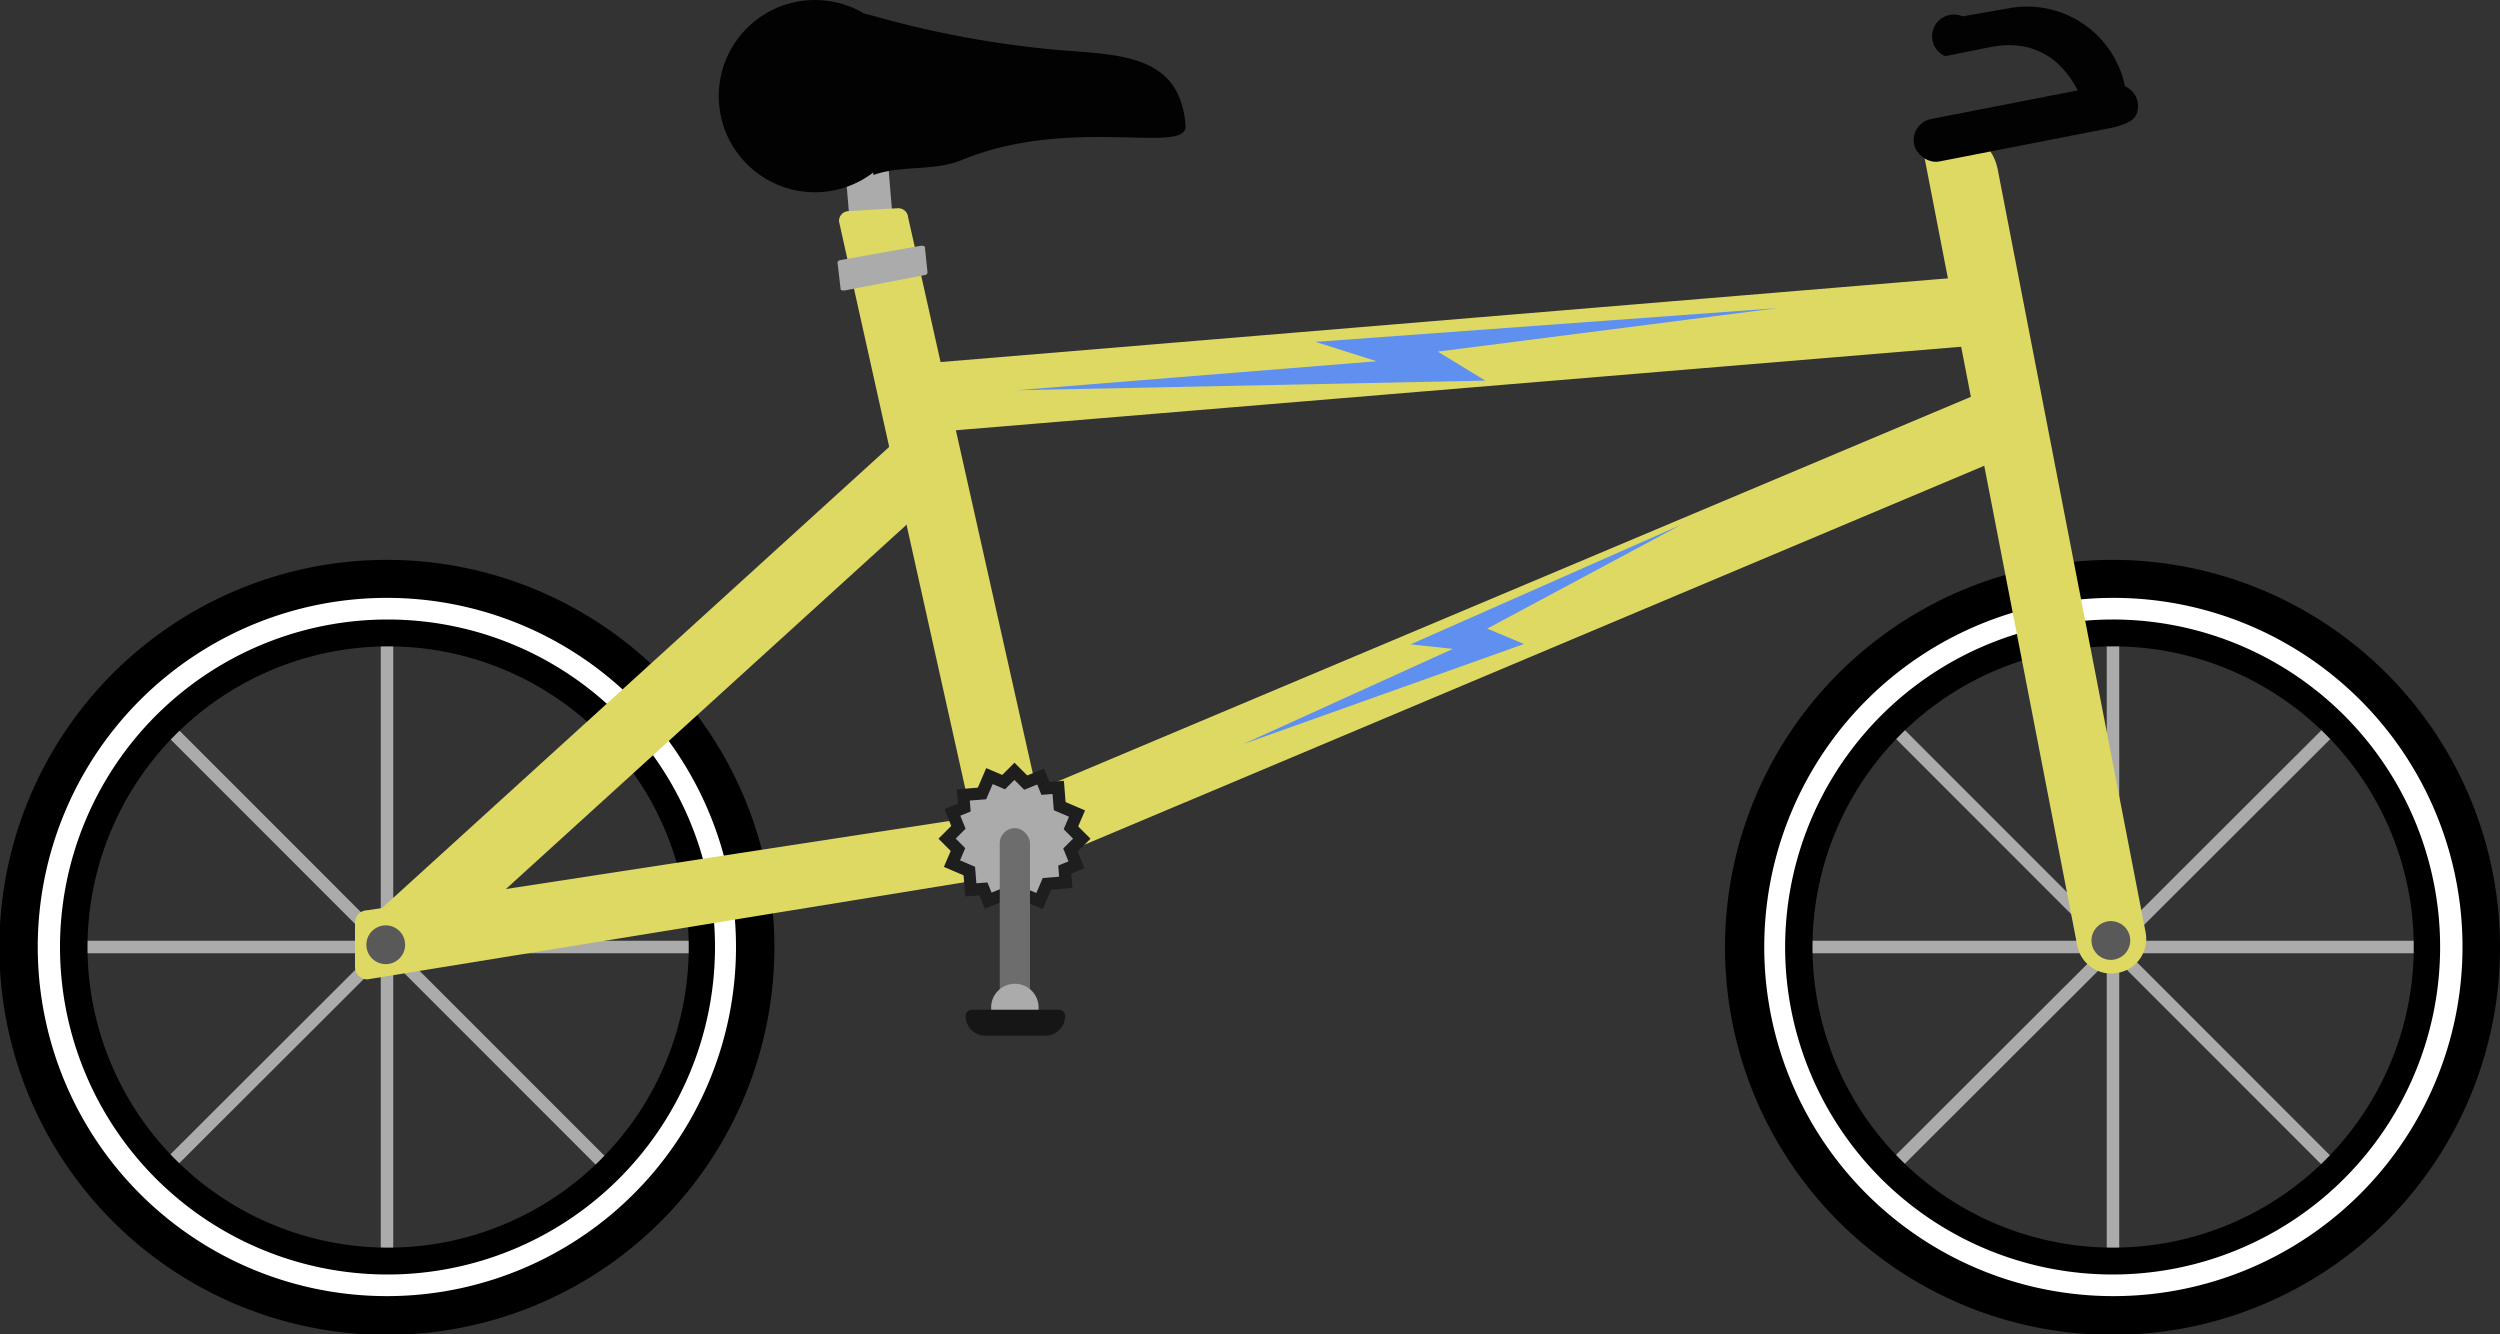 <svg xmlns="http://www.w3.org/2000/svg" viewBox="0 0 200 106.72"><rect x="0" y="0" width="200" height="106.72" fill="#333333" stroke="none"/><defs><style>.cls-1{fill:#ababab;}.cls-2{fill:#fff;}.cls-3{fill:#595959;}.cls-4{fill:#ded963;}.cls-5{fill:#020202;}.cls-6{fill:#1e1e1e;}.cls-7{fill:#6d6d6d;}.cls-8{fill:#161616;}.cls-9{fill:#5f90f0;}</style></defs><title>Bici amarilla_1</title><g id="Capa_2" data-name="Capa 2"><g id="Layer_3" data-name="Layer 3"><rect class="cls-1" x="30.46" y="49.8" width="1" height="51.91"/><rect class="cls-1" x="5.01" y="75.26" width="51.9" height="1"/><rect class="cls-1" x="30.46" y="49.81" width="1" height="51.91" transform="translate(-44.5 44.07) rotate(-44.99)"/><rect class="cls-1" x="5" y="75.26" width="51.91" height="1" transform="translate(-44.48 44.02) rotate(-44.95)"/><path d="M31,51.71a24.05,24.05,0,1,1-24,24.05A24.08,24.08,0,0,1,31,51.71m0-6.92a31,31,0,1,0,30.95,31A31,31,0,0,0,31,44.79Z"/><path class="cls-2" d="M31,49.56a26.2,26.2,0,1,1-26.2,26.2A26.22,26.22,0,0,1,31,49.56m0-1.73A27.93,27.93,0,1,0,58.88,75.76,27.93,27.93,0,0,0,31,47.83Z"/><circle class="cls-3" cx="30.96" cy="75.76" r="1.14"/><path class="cls-3" d="M31,77.15a1.39,1.39,0,1,1,1.38-1.39A1.39,1.39,0,0,1,31,77.15Zm0-2.28a.89.89,0,1,0,.88.89A.89.89,0,0,0,31,74.87Z"/><rect class="cls-1" x="168.54" y="49.8" width="1" height="51.91"/><rect class="cls-1" x="143.09" y="75.26" width="51.9" height="1"/><rect class="cls-1" x="168.54" y="49.81" width="1" height="51.91" transform="translate(-4.07 141.7) rotate(-44.99)"/><rect class="cls-1" x="143.09" y="75.26" width="51.91" height="1" transform="translate(-4.11 141.57) rotate(-44.95)"/><path d="M169,51.71a24.05,24.05,0,1,1-24,24.05,24.07,24.07,0,0,1,24-24.05m0-6.92a31,31,0,1,0,31,31,31,31,0,0,0-31-31Z"/><path class="cls-2" d="M169,49.56a26.2,26.2,0,1,1-26.19,26.2A26.23,26.23,0,0,1,169,49.56m0-1.73A27.93,27.93,0,1,0,197,75.76,27.92,27.92,0,0,0,169,47.83Z"/><rect class="cls-1" x="67.87" y="12.22" width="3.45" height="8.3" transform="translate(-1.12 5.82) rotate(-4.75)"/><path class="cls-4" d="M83.49,64.52,29.4,72.82a1,1,0,0,0-1,1V77.4a1,1,0,0,0,1,.95l51-8.3a3.73,3.73,0,0,0,3.74-3.72V65.15A.64.64,0,0,0,83.49,64.52Z"/><rect class="cls-4" x="22.26" y="53.6" width="60.64" height="5.54" rx="2.77" transform="translate(-24.25 50.04) rotate(-42.28)"/><path class="cls-4" d="M67.12,17.71,78,66.58A2.75,2.75,0,0,0,81,69.14h0a2.75,2.75,0,0,0,2.61-2.88L72.65,17.39a.79.79,0,0,0-.83-.73l-3.95.23A.79.79,0,0,0,67.12,17.71Z"/><rect class="cls-4" x="70.47" y="25.59" width="91" height="5.54" rx="2.77" transform="translate(-1.95 9.7) rotate(-4.75)"/><path class="cls-4" d="M158.78,31.28,80.64,64.19c-1.39.63.9,5.67,2.29,5l78.14-32.91a2.76,2.76,0,0,0,1.37-3.66h0A2.76,2.76,0,0,0,158.78,31.28Z"/><circle class="cls-3" cx="30.86" cy="75.59" r="1.3"/><path class="cls-3" d="M30.86,77.13a1.55,1.55,0,1,1,1.55-1.54A1.55,1.55,0,0,1,30.86,77.13Zm0-2.59a1,1,0,1,0,1.05,1A1,1,0,0,0,30.86,74.54Z"/><path class="cls-4" d="M130.9,40.92h65.91a.37.37,0,0,1,.37.37V42.5a4,4,0,0,1-4,4H130.9a2.77,2.77,0,0,1-2.77-2.77v0A2.77,2.77,0,0,1,130.9,40.92Z" transform="matrix(-0.19, -0.98, 0.98, -0.19, 150.95, 211.7)"/><path class="cls-1" d="M74,22l-6.43,1.24c-.16,0-.31,0-.32-.11L67,21c0-.09.1-.18.25-.2l6.42-1.14c.17,0,.31,0,.32.12l.21,2C74.21,21.91,74.1,22,74,22Z"/><circle class="cls-5" cx="65.19" cy="7.69" r="7.69"/><path class="cls-5" d="M69.87,14l-.19-2.52a4.7,4.7,0,0,0-2,.35C64.92,12.9,62.4,9,63.21,6.15h0a5.24,5.24,0,0,1,1.1-3.21,5.13,5.13,0,0,1,5.45-1.7h0A80.51,80.51,0,0,0,83.71,3.91c5.18.54,10.7,0,11.14,6.2h0c0,2.28-9.23-.88-17.9,2.69C74.71,13.72,72.13,13.19,69.87,14Z"/><rect class="cls-5" x="152.96" y="8.12" width="17.64" height="3.46" rx="1.73" transform="translate(1.11 31.2) rotate(-11.05)"/><circle class="cls-3" cx="168.87" cy="75.24" r="1.3"/><path class="cls-3" d="M168.87,76.79a1.55,1.55,0,1,1,1.55-1.55A1.56,1.56,0,0,1,168.87,76.79Zm0-2.6a1.05,1.05,0,1,0,1,1A1,1,0,0,0,168.87,74.19Z"/><rect class="cls-6" x="76.87" y="62.79" width="8.6" height="8.6" transform="translate(-5.07 6.65) rotate(-4.55)"/><rect class="cls-6" x="76.87" y="62.79" width="8.6" height="8.6" transform="translate(71.22 -37.74) rotate(45.01)"/><rect class="cls-6" x="76.87" y="62.79" width="8.6" height="8.6" transform="translate(174.79 18.9) rotate(113.19)"/><rect class="cls-6" x="76.87" y="62.79" width="8.6" height="8.6" transform="translate(112.76 -33.36) rotate(67.89)"/><rect class="cls-1" x="77.84" y="63.77" width="6.64" height="6.64" transform="translate(-5.07 6.65) rotate(-4.55)"/><rect class="cls-1" x="77.84" y="63.77" width="6.64" height="6.64" transform="translate(71.22 -37.74) rotate(45.01)"/><rect class="cls-1" x="77.84" y="63.77" width="6.64" height="6.64" transform="translate(174.79 18.9) rotate(113.19)"/><rect class="cls-1" x="77.84" y="63.77" width="6.64" height="6.64" transform="translate(112.76 -33.36) rotate(67.89)"/><rect class="cls-7" x="79.98" y="66.25" width="2.42" height="14.88" rx="1.21"/><circle class="cls-1" cx="81.19" cy="80.6" r="1.9"/><path class="cls-8" d="M77.71,80.78h7a.5.5,0,0,1,.5.5v0a1.58,1.58,0,0,1-1.58,1.58h-4.8a1.58,1.58,0,0,1-1.58-1.58v0a.5.5,0,0,1,.5-.5Z"/><path class="cls-5" d="M167.45,10.08l-.35-.49c-1.07-4.1-3.72-6.65-7.88-5.82l-3.6.72a1.72,1.72,0,0,1-.91-2.27h0A1.73,1.73,0,0,1,157,1.31l3.83-.67A8,8,0,0,1,170,6.9h0a1.73,1.73,0,0,1,.9,2.27h0C170.55,10.05,168.33,10.46,167.45,10.08Z"/><polygon class="cls-9" points="142.2 24.65 105.24 27.35 110.13 28.9 81.32 31.22 118.83 30.45 115.02 28.13 142.2 24.65"/><polygon class="cls-9" points="134.47 41.99 112.84 51.55 116.23 51.91 99.43 59.54 121.92 51.52 118.98 50.29 134.47 41.99"/></g></g></svg>